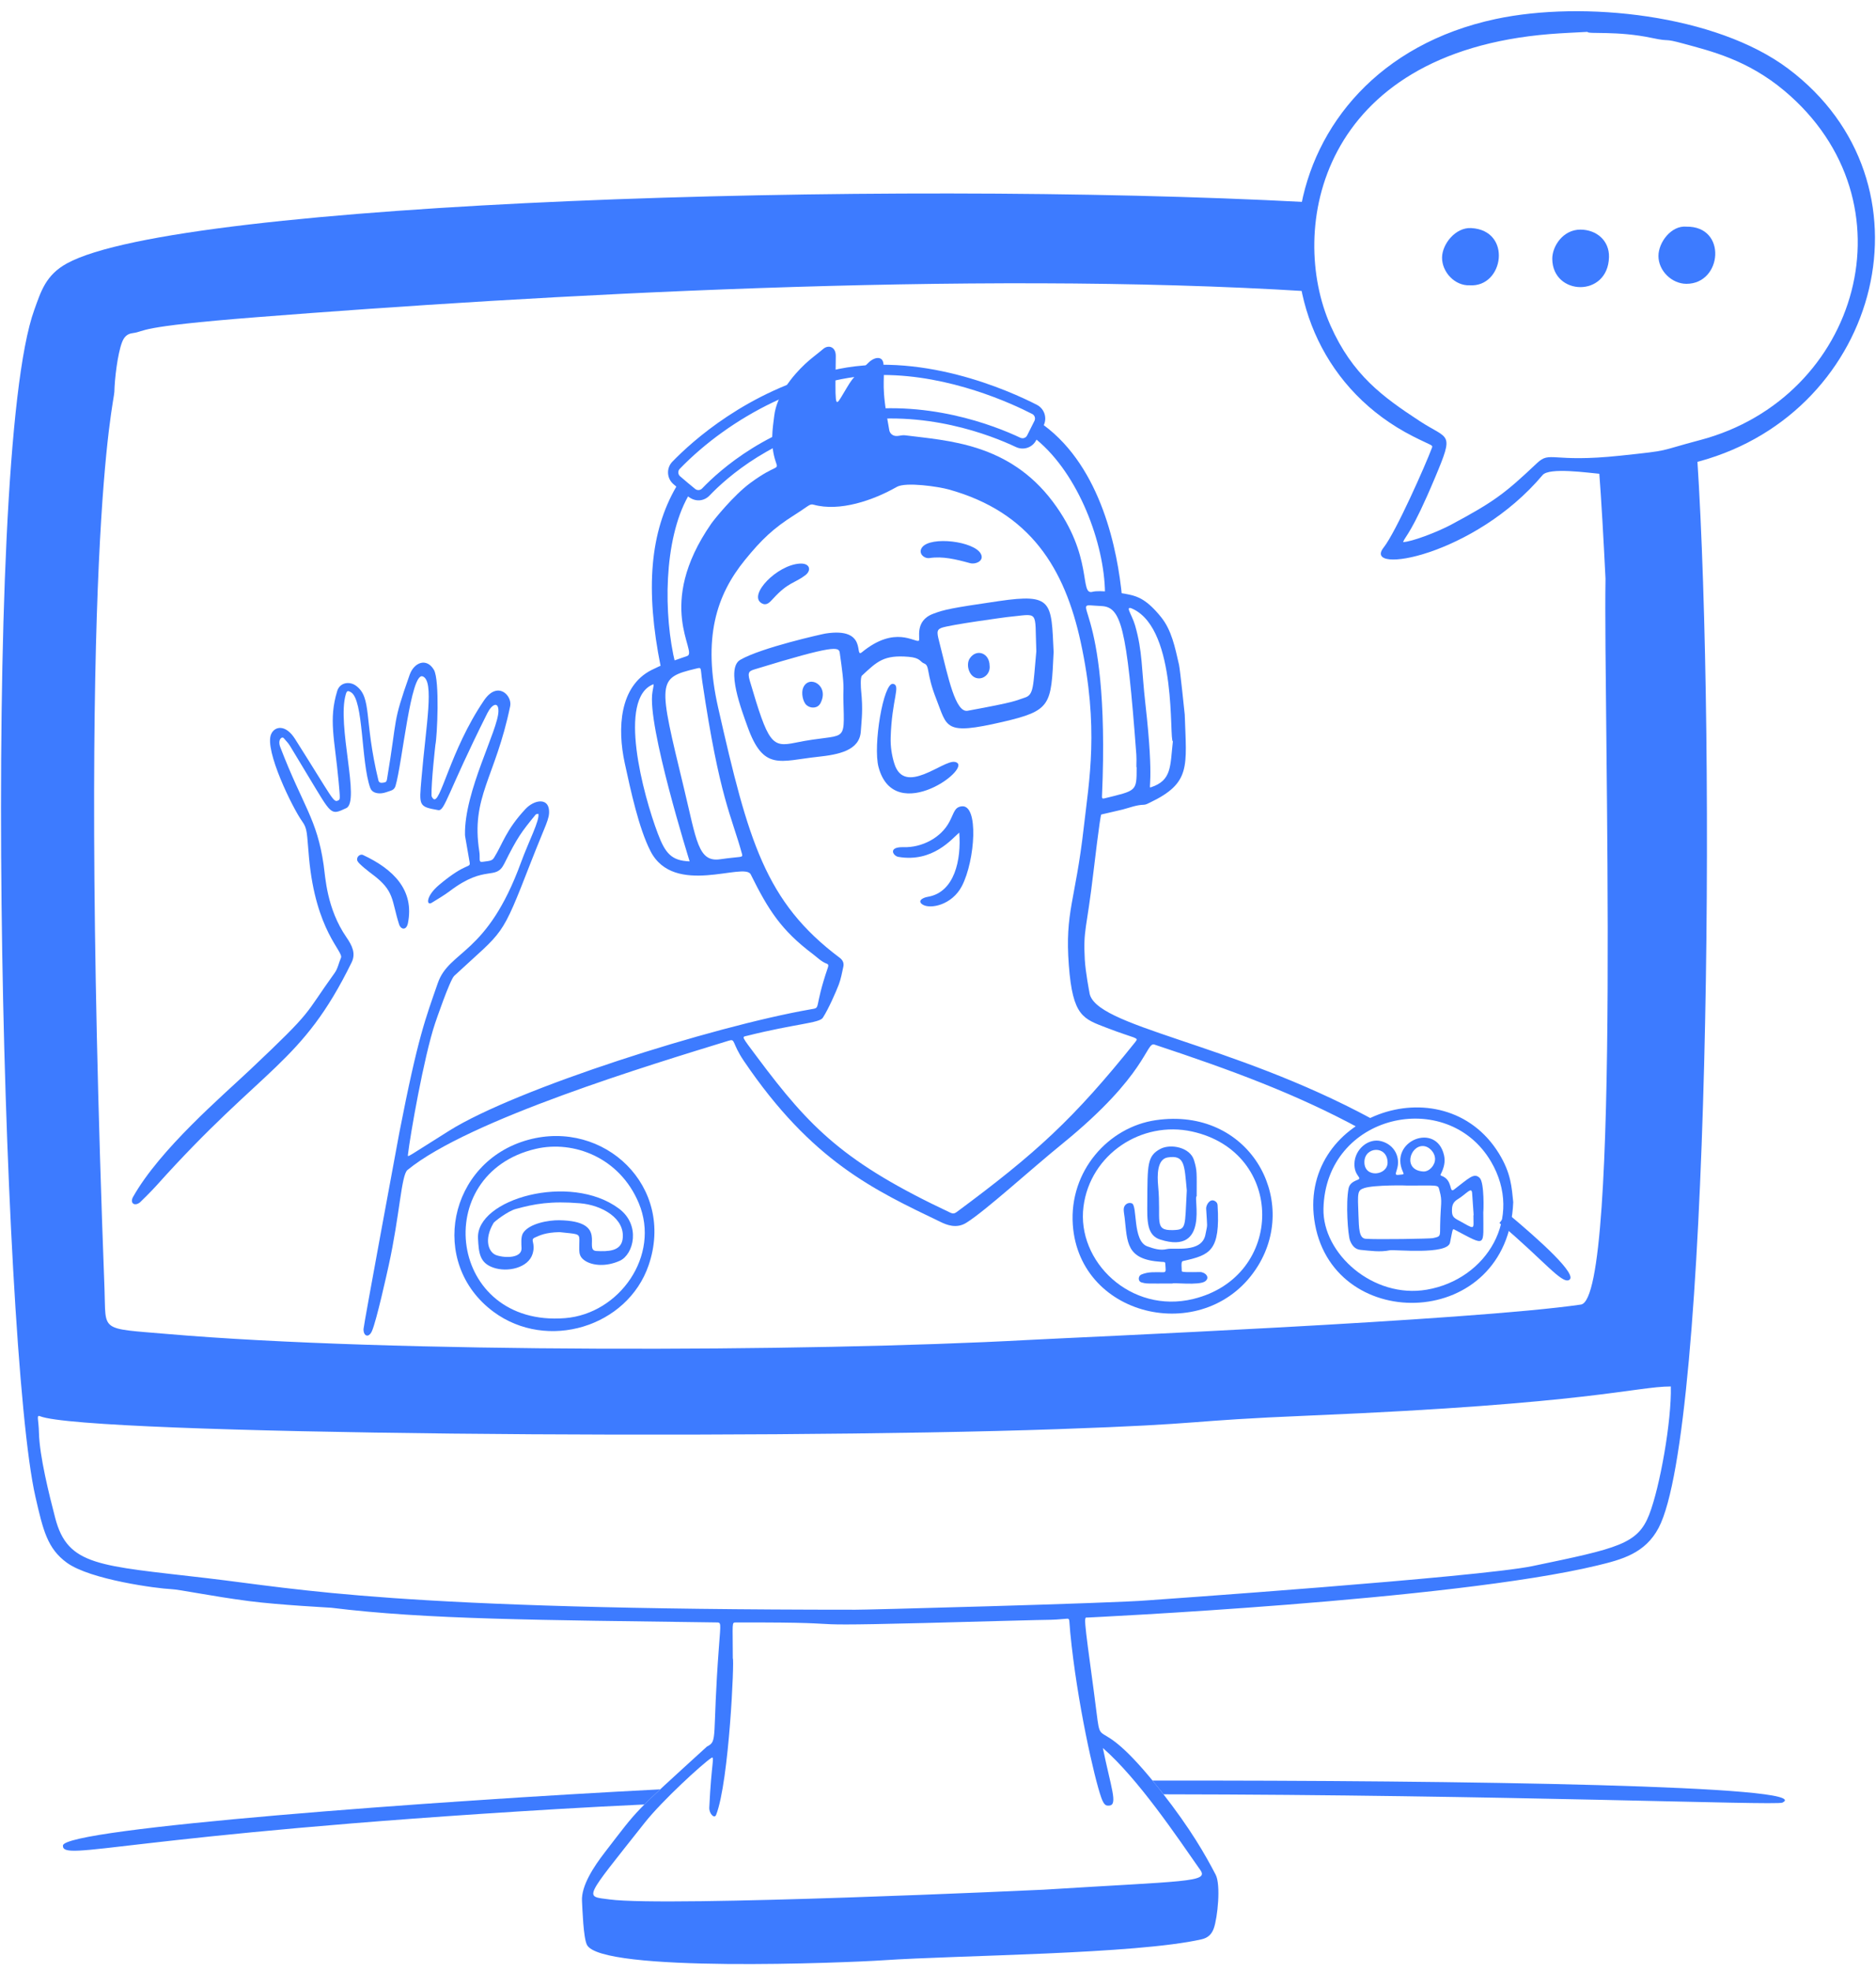 <svg width="140" height="147" viewBox="0 0 140 147" fill="none" xmlns="http://www.w3.org/2000/svg">
<path d="M49.268 133.453C32.486 134.309 4.755 136.358 4.696 137.643C4.638 138.906 9.411 136.839 41.646 134.92C43.765 134.794 45.917 134.682 48.09 134.581C48.41 134.26 48.794 133.895 49.268 133.453Z" fill="#3D7BFF"/>
<path d="M86.01 132.797C86.224 133.059 86.447 133.333 86.687 133.639C86.737 133.703 86.778 133.759 86.827 133.822C111.961 133.85 132.532 134.669 133.012 134.444C135.707 133.177 109.27 132.772 86.01 132.798V132.797Z" fill="#3D7BFF"/>
<path d="M119.838 34.936C119.7 34.924 119.521 34.905 119.32 34.884C119.514 37.394 119.672 40.298 119.814 43.165C119.651 53.05 121.01 96.854 117.979 97.296C109.748 98.499 80.333 99.74 76.666 99.94C60.234 100.836 29.11 100.917 12.517 99.493C7.382 99.053 7.92 99.353 7.799 96.149C5.7 40.314 8.521 30.007 8.535 29.219C8.552 28.294 8.769 26.413 9.106 25.53C9.239 25.183 9.442 24.907 9.88 24.848C11.013 24.697 9.855 24.385 19.168 23.656C39.968 22.026 72.272 20.142 97.572 21.724C97.066 19.555 97.014 17.287 97.414 15.069C65.941 13.4 13.394 15.026 4.993 19.646C3.402 20.521 3.054 21.744 2.562 23.101C-1.527 34.384 0.102 100.513 2.643 111.627C3.216 114.136 3.536 115.49 4.985 116.547C6.737 117.825 11.789 118.479 12.747 118.518C13.417 118.545 15.771 119.049 18.602 119.415C20.884 119.709 24.619 119.895 24.725 119.909C31.808 120.786 40.224 120.823 53.44 121.003C53.831 121.008 53.791 120.961 53.654 122.793C53.131 129.723 53.594 129.837 52.755 130.262C47.123 135.402 47.76 134.745 45.107 138.188C44.341 139.184 43.367 140.631 43.432 141.782C43.468 142.423 43.533 144.498 43.798 145.043C44.818 147.141 63.263 146.379 65.876 146.202C71.526 145.818 84.744 145.757 89.678 144.635C90.145 144.528 90.424 144.261 90.581 143.821C90.867 143.017 91.116 140.57 90.72 139.815C89.959 138.359 88.897 136.462 86.685 133.638C81.216 126.658 82.388 131.738 81.629 126.146C80.839 120.331 80.891 120.634 81.16 120.639C80.987 120.645 108.339 119.371 119.191 116.758C121.027 116.315 122.771 115.861 123.779 113.947C127.589 106.711 128.067 55.593 126.656 34.127C124.914 34.598 124.585 34.609 119.837 34.936H119.838ZM82.175 134.046C82.397 134.667 82.547 134.683 82.789 134.662C83.44 134.607 82.898 133.288 82.303 130.368C84.95 132.68 87.831 136.978 89.579 139.475C90.218 140.389 88.515 140.272 77.877 140.936C77.729 140.945 49.792 142.241 45.489 141.663C43.601 141.409 43.52 141.752 48.105 135.951C49.421 134.284 52.451 131.521 53.076 131.115C53.367 130.927 53.089 131.423 52.932 134.81C52.911 135.279 53.319 135.67 53.443 135.353C54.419 132.847 54.813 123.686 54.687 123.686C54.687 120.985 54.59 121.006 54.919 121.005C66.37 120.977 55.683 121.425 74.85 120.89C79.63 120.757 77.982 120.854 79.63 120.725C79.854 120.708 79.781 120.852 79.869 121.755C80.372 126.95 81.673 132.633 82.176 134.045L82.175 134.046ZM123.078 112.956C122.215 115.166 120.773 115.468 114.359 116.802C110.377 117.631 85.705 119.352 85.687 119.353C83.212 119.572 63.847 120.082 63.846 120.055C29.365 120.055 22.503 118.528 15.403 117.696C7.37 116.754 5.053 116.802 4.119 113.208C3.675 111.498 2.946 108.605 2.906 106.84C2.884 105.872 2.696 105.506 2.987 105.624C6.415 106.999 56.178 107.382 78.894 106.59C90.68 106.179 87.893 105.985 97.837 105.57C118.649 104.7 122.061 103.41 124.688 103.405C124.753 105.987 123.867 110.931 123.076 112.956L123.078 112.956Z" fill="#3D7BFF"/>
<path d="M83.734 44.512C83.404 41.077 82.206 34.904 77.893 31.71C78.158 31.153 77.932 30.478 77.381 30.194C75.43 29.191 68.551 26.045 61.986 27.652C55.782 29.17 51.661 32.9 50.177 34.433C49.716 34.91 49.753 35.675 50.254 36.106C50.324 36.165 50.397 36.228 50.472 36.293C48.508 39.672 48.143 43.95 49.309 49.733C49.387 50.12 49.411 50.246 49.559 50.324C49.728 50.413 49.918 50.312 50.168 50.203C50.514 50.053 50.5 49.913 50.405 49.532C49.496 45.867 49.518 40.281 51.348 37.023C51.907 37.474 52.556 37.37 52.947 36.961C54.219 35.632 57.781 32.438 63.373 31.474C68.991 30.507 73.947 32.458 75.817 33.341C76.387 33.609 77.053 33.38 77.335 32.818L77.351 32.787C80.507 35.383 82.421 40.548 82.462 44.216C82.47 44.837 82.819 44.786 83.558 44.721C83.663 44.712 83.742 44.618 83.732 44.512L83.734 44.512ZM76.146 32.648C74.21 31.734 69.08 29.715 63.245 30.72C57.428 31.722 53.719 35.048 52.395 36.432C52.258 36.575 52.032 36.59 51.879 36.466C51.532 36.187 51.099 35.82 50.754 35.524C50.587 35.38 50.574 35.124 50.729 34.965C54.504 31.066 60.451 27.967 65.879 27.967C70.905 27.967 75.51 30.093 77.031 30.875C77.217 30.971 77.292 31.2 77.198 31.387L76.653 32.473C76.559 32.66 76.337 32.737 76.146 32.647L76.146 32.648Z" fill="#3D7BFF"/>
<path d="M30.442 68.852C30.327 69.419 29.908 69.335 29.781 68.934C29.205 67.122 29.461 66.455 27.802 65.219C27.623 65.086 26.78 64.445 26.678 64.22C26.55 63.939 26.86 63.658 27.09 63.766C29.366 64.829 30.936 66.388 30.442 68.852Z" fill="#3D7BFF"/>
<path d="M78.629 48.628C78.441 52.6 78.467 52.997 74.813 53.843C70.433 54.856 70.709 54.256 69.861 52.105C69.108 50.195 69.403 49.649 68.964 49.482C68.65 49.363 68.708 49.062 67.809 48.986C65.959 48.831 65.468 49.324 64.324 50.389C64.191 50.513 64.248 51.361 64.26 51.472C64.416 52.99 64.296 53.653 64.24 54.545C64.149 55.989 62.56 56.281 61.022 56.446C58.198 56.748 56.98 57.531 55.785 54.194C55.357 53.002 54.146 49.853 55.239 49.214C56.808 48.299 61.405 47.282 61.591 47.252C64.846 46.738 63.705 49.151 64.332 48.638C66.79 46.623 68.269 47.942 68.564 47.784C68.717 47.703 68.195 46.326 69.629 45.781C70.474 45.461 70.979 45.351 74.546 44.83C78.565 44.243 78.454 44.89 78.629 48.628ZM77.337 48.575C77.208 45.407 77.611 45.791 75.144 46.024C75.126 46.025 70.829 46.599 70.245 46.832C69.842 46.993 69.939 47.259 70.151 48.101C70.769 50.55 71.304 53.177 72.216 53.009C75.972 52.318 75.684 52.282 76.471 52.033C77.154 51.816 77.091 51.249 77.337 48.575ZM62.939 52.179C62.912 51.14 63.07 51.486 62.667 48.678C62.603 48.233 62.238 48.105 56.387 49.899C55.936 50.037 55.753 50.086 55.956 50.776C57.339 55.474 57.596 55.754 59.355 55.391C63.194 54.597 63.028 55.655 62.939 52.179Z" fill="#3D7BFF"/>
<path d="M71.786 66.078C71.046 67.506 69.426 67.82 68.859 67.468C68.457 67.218 68.789 66.963 69.245 66.885C71.242 66.547 71.747 64.116 71.586 62.096C71.05 62.545 69.619 64.346 67.043 63.908C66.646 63.841 66.237 63.149 67.433 63.184C68.779 63.223 70.222 62.502 70.863 61.27C71.214 60.595 71.23 60.214 71.751 60.139C73.064 59.949 72.772 64.174 71.786 66.078Z" fill="#3D7BFF"/>
<path d="M66.647 51.002C67.245 51.118 66.551 52.114 66.468 55.02C66.45 55.677 66.547 56.335 66.744 56.959C67.507 59.376 70.366 56.679 71.243 56.823C72.886 57.091 66.769 61.721 65.563 57.213C65.134 55.608 65.93 50.864 66.647 51.003L66.647 51.002Z" fill="#3D7BFF"/>
<path d="M73.197 41.306C73.477 41.837 72.798 42.113 72.388 42C71.32 41.706 70.339 41.473 69.373 41.62C68.954 41.684 68.483 41.249 68.82 40.815C69.473 39.973 72.7 40.364 73.197 41.306Z" fill="#3D7BFF"/>
<path d="M59.693 42.034C60.463 41.991 60.561 42.546 60.103 42.898C59.321 43.498 58.829 43.407 57.708 44.635C57.426 44.944 57.195 45.204 56.828 44.985C55.815 44.379 57.985 42.129 59.693 42.034Z" fill="#3D7BFF"/>
<path d="M73.851 49.646C73.842 48.699 72.877 48.354 72.373 49.101C72.047 49.579 72.327 50.595 73.06 50.595C73.515 50.595 73.914 50.168 73.851 49.646Z" fill="#3D7BFF"/>
<path d="M59.939 51.292C59.78 51.66 59.908 52.336 60.183 52.583C60.494 52.861 61.019 52.847 61.229 52.445C61.922 51.123 60.372 50.278 59.939 51.292Z" fill="#3D7BFF"/>
<path d="M112.471 90.469L111.9 91.215C115.222 94.009 116.54 95.771 117.099 95.462C117.772 95.091 114.978 92.559 112.471 90.469Z" fill="#3D7BFF"/>
<path d="M102.38 83.449C91.704 77.68 81.583 76.595 81.297 73.998C81.295 73.978 81.009 72.526 80.954 71.551C80.828 69.304 81.098 69.348 81.6 65.038C81.617 64.902 82.094 60.852 82.182 60.747C82.188 60.741 83.492 60.45 83.766 60.379C84.296 60.242 84.806 60.03 85.367 60.02C85.511 60.017 85.659 59.934 85.795 59.868C88.903 58.388 88.539 57.184 88.414 53.304C88.414 53.285 88.065 49.923 87.986 49.578C87.683 48.259 87.431 46.991 86.642 46.018C85.608 44.742 84.936 44.488 84.266 44.345C83.706 44.225 82.079 43.989 81.528 44.139C80.523 44.411 81.645 41.51 78.566 37.415C75.282 33.045 70.705 32.869 67.531 32.464C67.34 32.439 67.139 32.509 66.941 32.517C66.591 32.533 66.405 32.297 66.366 32.093C65.715 28.648 66.049 28.613 65.931 27.148C65.882 26.539 65.283 26.603 64.839 27.024C63.397 28.392 63.584 28.301 62.752 29.658C62.306 30.385 62.323 30.124 62.372 26.565C62.382 25.848 61.817 25.702 61.445 26.016C60.989 26.402 60.5 26.751 60.067 27.16C59.152 28.024 57.972 29.451 57.782 30.991C57.67 31.894 57.447 33.133 57.892 34.441C58.123 35.119 57.985 34.555 55.999 36.017C54.741 36.943 53.277 38.768 53.079 39.054C48.824 45.188 52.11 48.642 51.283 48.925C49.921 49.393 49.362 49.593 48.605 49.979C46.245 51.182 46.052 54.288 46.623 56.916C47.065 58.951 47.67 61.775 48.545 63.48C50.306 66.912 55.553 64.263 56.024 65.214C57.335 67.86 58.297 69.377 60.657 71.153C60.997 71.409 61.295 71.728 61.712 71.879C61.827 71.921 61.831 72.017 61.788 72.144C60.69 75.348 61.315 75.136 60.51 75.275C53.186 76.549 38.563 81.177 33.522 84.331C30.361 86.308 30.416 86.353 30.442 86.121C30.603 84.72 31.627 78.838 32.468 76.325C32.505 76.214 33.571 73.083 33.899 72.779C37.66 69.287 37.348 70.13 39.636 64.258C40.732 61.447 41.031 61.077 40.97 60.41C40.886 59.479 39.847 59.658 39.211 60.341C37.745 61.914 37.512 62.942 36.87 63.968C36.714 64.216 36.544 64.2 36.002 64.278C35.683 64.325 35.85 64.017 35.77 63.511C35.127 59.422 36.964 58.033 38.073 52.664C38.236 51.875 37.138 50.743 36.123 52.233C33.553 56.006 32.85 60.137 32.322 59.563C32.265 59.5 32.205 59.411 32.203 59.332C32.176 58.322 32.49 55.557 32.494 55.537C32.623 54.945 32.829 50.714 32.38 49.955C31.836 49.036 30.899 49.394 30.568 50.335C29.255 54.076 29.698 53.239 28.88 58.124C28.849 58.307 28.791 58.352 28.561 58.378C28.407 58.396 28.281 58.374 28.239 58.201C27.139 53.649 27.778 52.044 26.573 51.148C26.076 50.779 25.359 50.909 25.169 51.525C24.506 53.673 24.976 55.112 25.266 58.249C25.394 59.638 25.389 59.626 25.232 59.701C24.872 59.874 24.88 59.626 22.015 55.107C21.323 54.016 20.507 54.144 20.235 54.752C19.705 55.931 21.847 60.291 22.555 61.266C22.956 61.819 22.893 62.154 23.061 63.978C23.567 69.486 25.657 70.96 25.445 71.436C25.279 71.81 25.218 72.225 24.97 72.569C22.601 75.849 23.549 75.171 18.662 79.784C16.581 81.749 11.941 85.705 9.931 89.266C9.677 89.716 10.022 89.999 10.442 89.679C10.49 89.643 11.327 88.811 11.67 88.428C19.694 79.476 22.497 79.409 26.242 71.775C26.568 71.109 26.277 70.518 25.853 69.903C24.377 67.759 24.285 65.423 24.152 64.505C23.652 61.05 22.61 60.134 20.917 55.724C20.7 55.161 21.04 54.894 21.179 55.056C21.744 55.724 21.258 55.008 22.992 57.868C24.776 60.808 24.647 60.824 25.837 60.273C26.904 59.779 25.123 54.096 25.806 51.78C25.885 51.511 25.957 51.492 26.19 51.629C27.142 52.191 26.933 56.804 27.628 58.758C27.75 59.103 28.111 59.195 28.466 59.165C28.704 59.145 28.935 59.041 29.169 58.969C29.34 58.916 29.46 58.802 29.513 58.628C30.023 56.922 30.649 50.119 31.541 50.445C32.435 50.773 31.792 54.056 31.454 58.056C31.282 60.1 31.217 60.16 32.703 60.42C33.2 60.506 33.372 59.175 36.368 53.193C36.704 52.521 37.202 52.281 37.197 53.034C37.187 54.434 34.639 59.002 34.701 62.258C34.703 62.356 34.693 62.26 35.043 64.288C35.131 64.797 34.858 64.24 32.77 65.997C31.764 66.843 31.805 67.588 32.228 67.325C32.683 67.042 33.15 66.773 33.576 66.451C36.257 64.426 36.983 65.719 37.633 64.414C38.631 62.411 38.915 62.052 39.974 60.755C40.011 60.71 40.106 60.712 40.173 60.692C40.303 61.139 39.453 62.758 38.885 64.311C36.339 71.284 33.529 70.835 32.668 73.331C31.758 75.966 31.205 77.271 29.803 84.466C29.799 84.487 27.137 98.819 27.129 99.119C27.113 99.665 27.526 99.819 27.764 99.258C28.109 98.444 28.861 95.04 29.005 94.387C29.833 90.632 29.943 87.641 30.408 87.26C34.998 83.501 48.637 79.384 54.379 77.617C54.907 77.455 54.586 77.76 55.519 79.136C60.588 86.613 65.225 88.747 70.2 91.139C70.636 91.349 71.372 91.66 72.111 91.198C73.563 90.29 76.803 87.316 79.302 85.284C85.627 80.14 85.515 77.695 86.148 77.905C91.882 79.806 96.726 81.582 101.564 84.211L102.379 83.448L102.38 83.449ZM84.565 45.427C87.901 47.033 87.231 55.258 87.528 55.288C87.319 57.159 87.455 58.2 85.894 58.716C85.631 58.802 86.168 58.588 85.481 52.53C85.176 49.841 85.27 48.599 84.709 46.648C84.465 45.801 83.865 45.089 84.565 45.427ZM82.173 45.199C83.65 45.26 84.082 46.636 84.8 56.269C84.835 56.746 84.778 57.237 84.824 57.237C84.824 59.047 84.832 58.948 82.402 59.548C82.267 59.581 82.233 59.524 82.237 59.415C82.909 44.094 79.302 45.082 82.173 45.199ZM49.093 62.173C47.996 59.278 46.057 52.055 48.769 51.029C48.775 51.184 48.794 51.033 48.692 51.606C48.259 54.04 51.464 64.224 51.465 64.242C50.102 64.196 49.645 63.632 49.093 62.173ZM53.741 64.085C52.088 64.323 51.98 62.673 51.034 58.758C49.109 50.792 49.019 50.568 51.924 49.872C52.404 49.757 52.248 49.742 52.413 50.855C53.704 59.559 54.587 60.819 55.371 63.68C55.458 63.999 55.343 63.853 53.741 64.085ZM84.733 77.703C80.124 83.457 77.318 86.007 71.395 90.395C71.237 90.513 71.107 90.531 70.932 90.448C63.047 86.741 60.485 84.175 56.527 78.873C55.293 77.219 55.346 77.353 55.754 77.251C59.343 76.352 61.142 76.311 61.403 75.909C61.824 75.264 62.387 73.975 62.595 73.432C62.756 73.009 62.834 72.553 62.934 72.108C62.996 71.83 62.902 71.611 62.662 71.43C57.107 67.269 55.847 62.718 53.595 52.788C52.413 47.578 53.459 44.385 55.597 41.758C56.826 40.248 57.709 39.403 59.288 38.407C60.336 37.746 60.42 37.558 60.706 37.638C62.659 38.182 65.163 37.318 66.925 36.314C67.602 35.928 70.05 36.296 70.8 36.505C76.901 38.199 79.459 42.406 80.65 47.892C82.037 54.28 81.275 58.214 80.876 61.727C80.254 67.204 79.461 67.986 79.764 71.995C80.053 75.821 80.843 75.984 82.611 76.664C84.78 77.499 85.012 77.354 84.732 77.702L84.733 77.703Z" fill="#3D7BFF"/>
<path d="M39.42 85.01C33.45 86.645 31.939 94.224 36.835 97.84C40.837 100.795 46.824 98.968 48.404 94.366C50.418 88.504 45.086 83.459 39.42 85.01ZM42.166 98.309C33.453 99.001 32.01 87.534 39.991 85.681C42.793 85.03 46.246 86.314 47.674 89.74C49.299 93.636 46.233 97.985 42.166 98.309Z" fill="#3D7BFF"/>
<path d="M86.269 83.542C82.702 84.054 79.781 87.354 80.061 91.35C80.555 98.417 90.169 100.436 93.883 94.404C96.98 89.376 93.18 82.55 86.269 83.542ZM89.05 96.879C84.391 98.013 80.331 94.083 80.858 89.987C81.356 86.1 85.181 83.555 88.969 84.392C95.942 85.933 95.906 95.21 89.05 96.879Z" fill="#3D7BFF"/>
<path d="M111.857 86.022C107.685 79.264 96.665 83.271 98.138 91.319C99.644 99.547 112.552 99.189 112.928 89.657C112.814 88.595 112.783 87.523 111.857 86.022ZM106.476 96.186C102.475 96.872 98.691 93.501 98.766 90.149C98.924 83.078 108 81.066 111.271 86.636C113.725 90.813 110.967 95.416 106.476 96.186Z" fill="#3D7BFF"/>
<path d="M35.672 92.36C35.731 93.432 35.785 94.176 36.8 94.536C37.869 94.916 39.424 94.562 39.744 93.519C40.002 92.677 39.509 92.472 39.93 92.292C40.264 92.148 40.681 91.918 41.754 91.894C43.075 92.044 43.236 91.972 43.238 92.472C43.242 93.271 43.1 93.679 43.692 94.049C44.234 94.387 45.225 94.493 46.253 94.031C47.288 93.566 47.842 91.369 46.188 90.138C42.553 87.43 35.51 89.43 35.673 92.359L35.672 92.36ZM46.463 92.421C46.334 93.328 45.363 93.347 44.508 93.301C43.488 93.248 45.505 91.068 41.735 91.007C40.95 90.994 39.485 91.243 39.032 91.968C38.86 92.243 38.907 92.775 38.921 93.088C38.952 93.822 37.742 93.851 37.046 93.616C36.478 93.425 36.076 92.48 36.836 91.206C36.895 91.107 37.876 90.337 38.488 90.168C39.873 89.788 41.101 89.56 43.298 89.743C44.886 89.876 46.685 90.855 46.463 92.421Z" fill="#3D7BFF"/>
<path d="M90.596 89.544C90.261 89.42 89.998 89.89 90.011 90.142C90.095 91.671 90.133 91.19 89.956 92.087C89.681 93.472 87.613 93.033 87.093 93.157C86.566 93.283 86.099 93.124 85.624 92.957C84.503 92.561 84.904 89.909 84.465 89.746C84.162 89.634 83.848 89.872 83.858 90.22C83.863 90.417 83.905 90.613 83.928 90.809C84.139 92.649 84.012 93.944 86.652 94.108C86.958 94.127 86.96 94.093 86.971 94.37C86.985 94.71 87.053 94.888 86.803 94.887C86.137 94.885 85.718 94.838 85.178 95.055C84.94 95.15 84.889 95.564 85.202 95.649C85.572 95.748 85.485 95.727 87.493 95.727C87.493 95.636 89.496 95.897 89.943 95.558C90.333 95.262 89.931 94.864 89.539 94.87C88.853 94.881 88.198 94.897 88.192 94.807C88.142 94.047 88.19 94.073 88.337 94.039C90.295 93.591 91.079 93.31 90.864 89.886C90.853 89.709 90.74 89.596 90.597 89.543L90.596 89.544Z" fill="#3D7BFF"/>
<path d="M86.59 92.451C90.29 93.622 89.026 89.221 89.303 89.22C89.303 87.45 89.348 87.335 89.106 86.532C88.814 85.561 87.355 85.285 86.597 85.685C85.597 86.212 85.638 86.882 85.618 89.679C85.608 91.052 85.572 92.129 86.59 92.451L86.59 92.451ZM87.139 86.324C88.418 86.123 88.386 86.853 88.567 88.786C88.412 91.556 88.568 91.713 87.533 91.742C86.063 91.784 86.672 91.035 86.43 88.468C86.354 87.666 86.344 86.449 87.139 86.324Z" fill="#3D7BFF"/>
<path d="M110.423 87.849C109.996 87.441 109.638 87.862 108.502 88.725C108.13 89.007 108.44 88 107.573 87.693C107.441 87.645 107.522 87.572 107.549 87.516C107.754 87.081 107.878 86.653 107.761 86.15C107.186 83.665 103.646 85.09 104.69 87.385C104.777 87.575 104.77 87.579 104.584 87.602C104.111 87.66 104.105 87.657 104.249 87.213C104.525 86.36 104.104 85.388 103.083 85.113C102.115 84.853 101.096 85.72 101.076 86.799C101.059 87.74 101.725 87.834 101.299 88C100.966 88.13 100.705 88.293 100.638 88.642C100.424 89.739 100.586 92.093 100.747 92.517C100.884 92.88 101.12 93.177 101.524 93.216C102.252 93.285 102.981 93.4 103.718 93.248C104.049 93.18 108.02 93.609 108.21 92.68C108.44 91.551 108.378 91.62 108.618 91.746C110.962 92.978 110.693 93.016 110.693 90.403C110.711 90.403 110.788 88.198 110.423 87.849ZM106.165 85.473C106.633 85.468 107.09 85.943 107.094 86.437C107.097 86.916 106.655 87.4 106.207 87.371C104.691 87.275 105.198 85.483 106.165 85.473ZM103.551 86.695C103.566 87.674 101.82 87.896 101.82 86.675C101.82 85.501 103.53 85.398 103.551 86.695ZM107.475 91.374C107.459 92.215 107.541 92.218 106.909 92.345C106.703 92.386 102.74 92.458 101.909 92.389C101.412 92.347 101.416 91.597 101.378 90.633C101.311 88.933 101.292 88.781 101.807 88.609C102.536 88.364 105.046 88.404 105.046 88.422C107.498 88.422 107.297 88.332 107.433 88.822C107.656 89.624 107.504 89.743 107.475 91.373V91.374ZM109.957 90.642C109.957 91.781 110.152 91.726 108.748 90.963C108.397 90.772 108.345 90.603 108.357 90.19C108.367 89.846 108.485 89.624 108.777 89.447C109.461 89.03 109.825 88.462 109.861 88.999C109.971 90.641 109.987 90.64 109.957 90.642Z" fill="#3D7BFF"/>
<path d="M133.439 5.117C128.063 1.087 118.161 0.024 111.62 1.418C94.144 5.145 92.183 25.818 105.466 32.552C106.881 33.269 106.948 33.169 106.855 33.416C106.396 34.644 104.174 39.676 103.256 40.836C101.616 42.907 110.013 41.49 115.118 35.432C115.616 34.84 118.509 35.264 119.505 35.35C124.7 34.992 124.599 35.015 126.855 34.396C140.396 30.678 144.782 13.618 133.438 5.116L133.439 5.117ZM126.874 32.82C123.567 33.694 124.845 33.567 120.933 33.983C115.745 34.534 115.708 33.59 114.692 34.549C112.315 36.793 111.511 37.412 108.293 39.131C107.229 39.7 105.308 40.423 104.704 40.429C104.902 39.937 105.345 39.782 107.1 35.603C108.546 32.158 108.122 32.83 105.95 31.407C103.201 29.606 100.931 27.972 99.291 24.278C96.114 17.124 98.418 3.932 115.668 2.54C116.6 2.465 117.534 2.429 118.468 2.376C118.475 2.569 120.668 2.274 123.309 2.837C124.751 3.144 124.039 2.817 125.644 3.257C127.64 3.804 130.388 4.443 133.166 6.773C143.019 15.04 138.748 29.681 126.875 32.821L126.874 32.82Z" fill="#3D7BFF"/>
<path d="M117.946 17.125C116.636 17.12 115.83 18.379 115.841 19.314C115.871 22.065 119.999 22.209 120.074 19.174C120.104 17.949 119.151 17.13 117.947 17.125H117.946Z" fill="#3D7BFF"/>
<path d="M109.787 17.01C108.62 16.948 107.631 18.196 107.616 19.197C107.6 20.292 108.577 21.327 109.675 21.278C112.225 21.451 112.877 17.175 109.787 17.01H109.787Z" fill="#3D7BFF"/>
<path d="M125.849 16.904C124.72 16.802 123.764 18.076 123.765 19.092C123.766 20.2 124.762 21.165 125.851 21.168C128.531 21.174 128.909 16.854 125.848 16.905L125.849 16.904Z" fill="#3D7BFF"/>
</svg>
